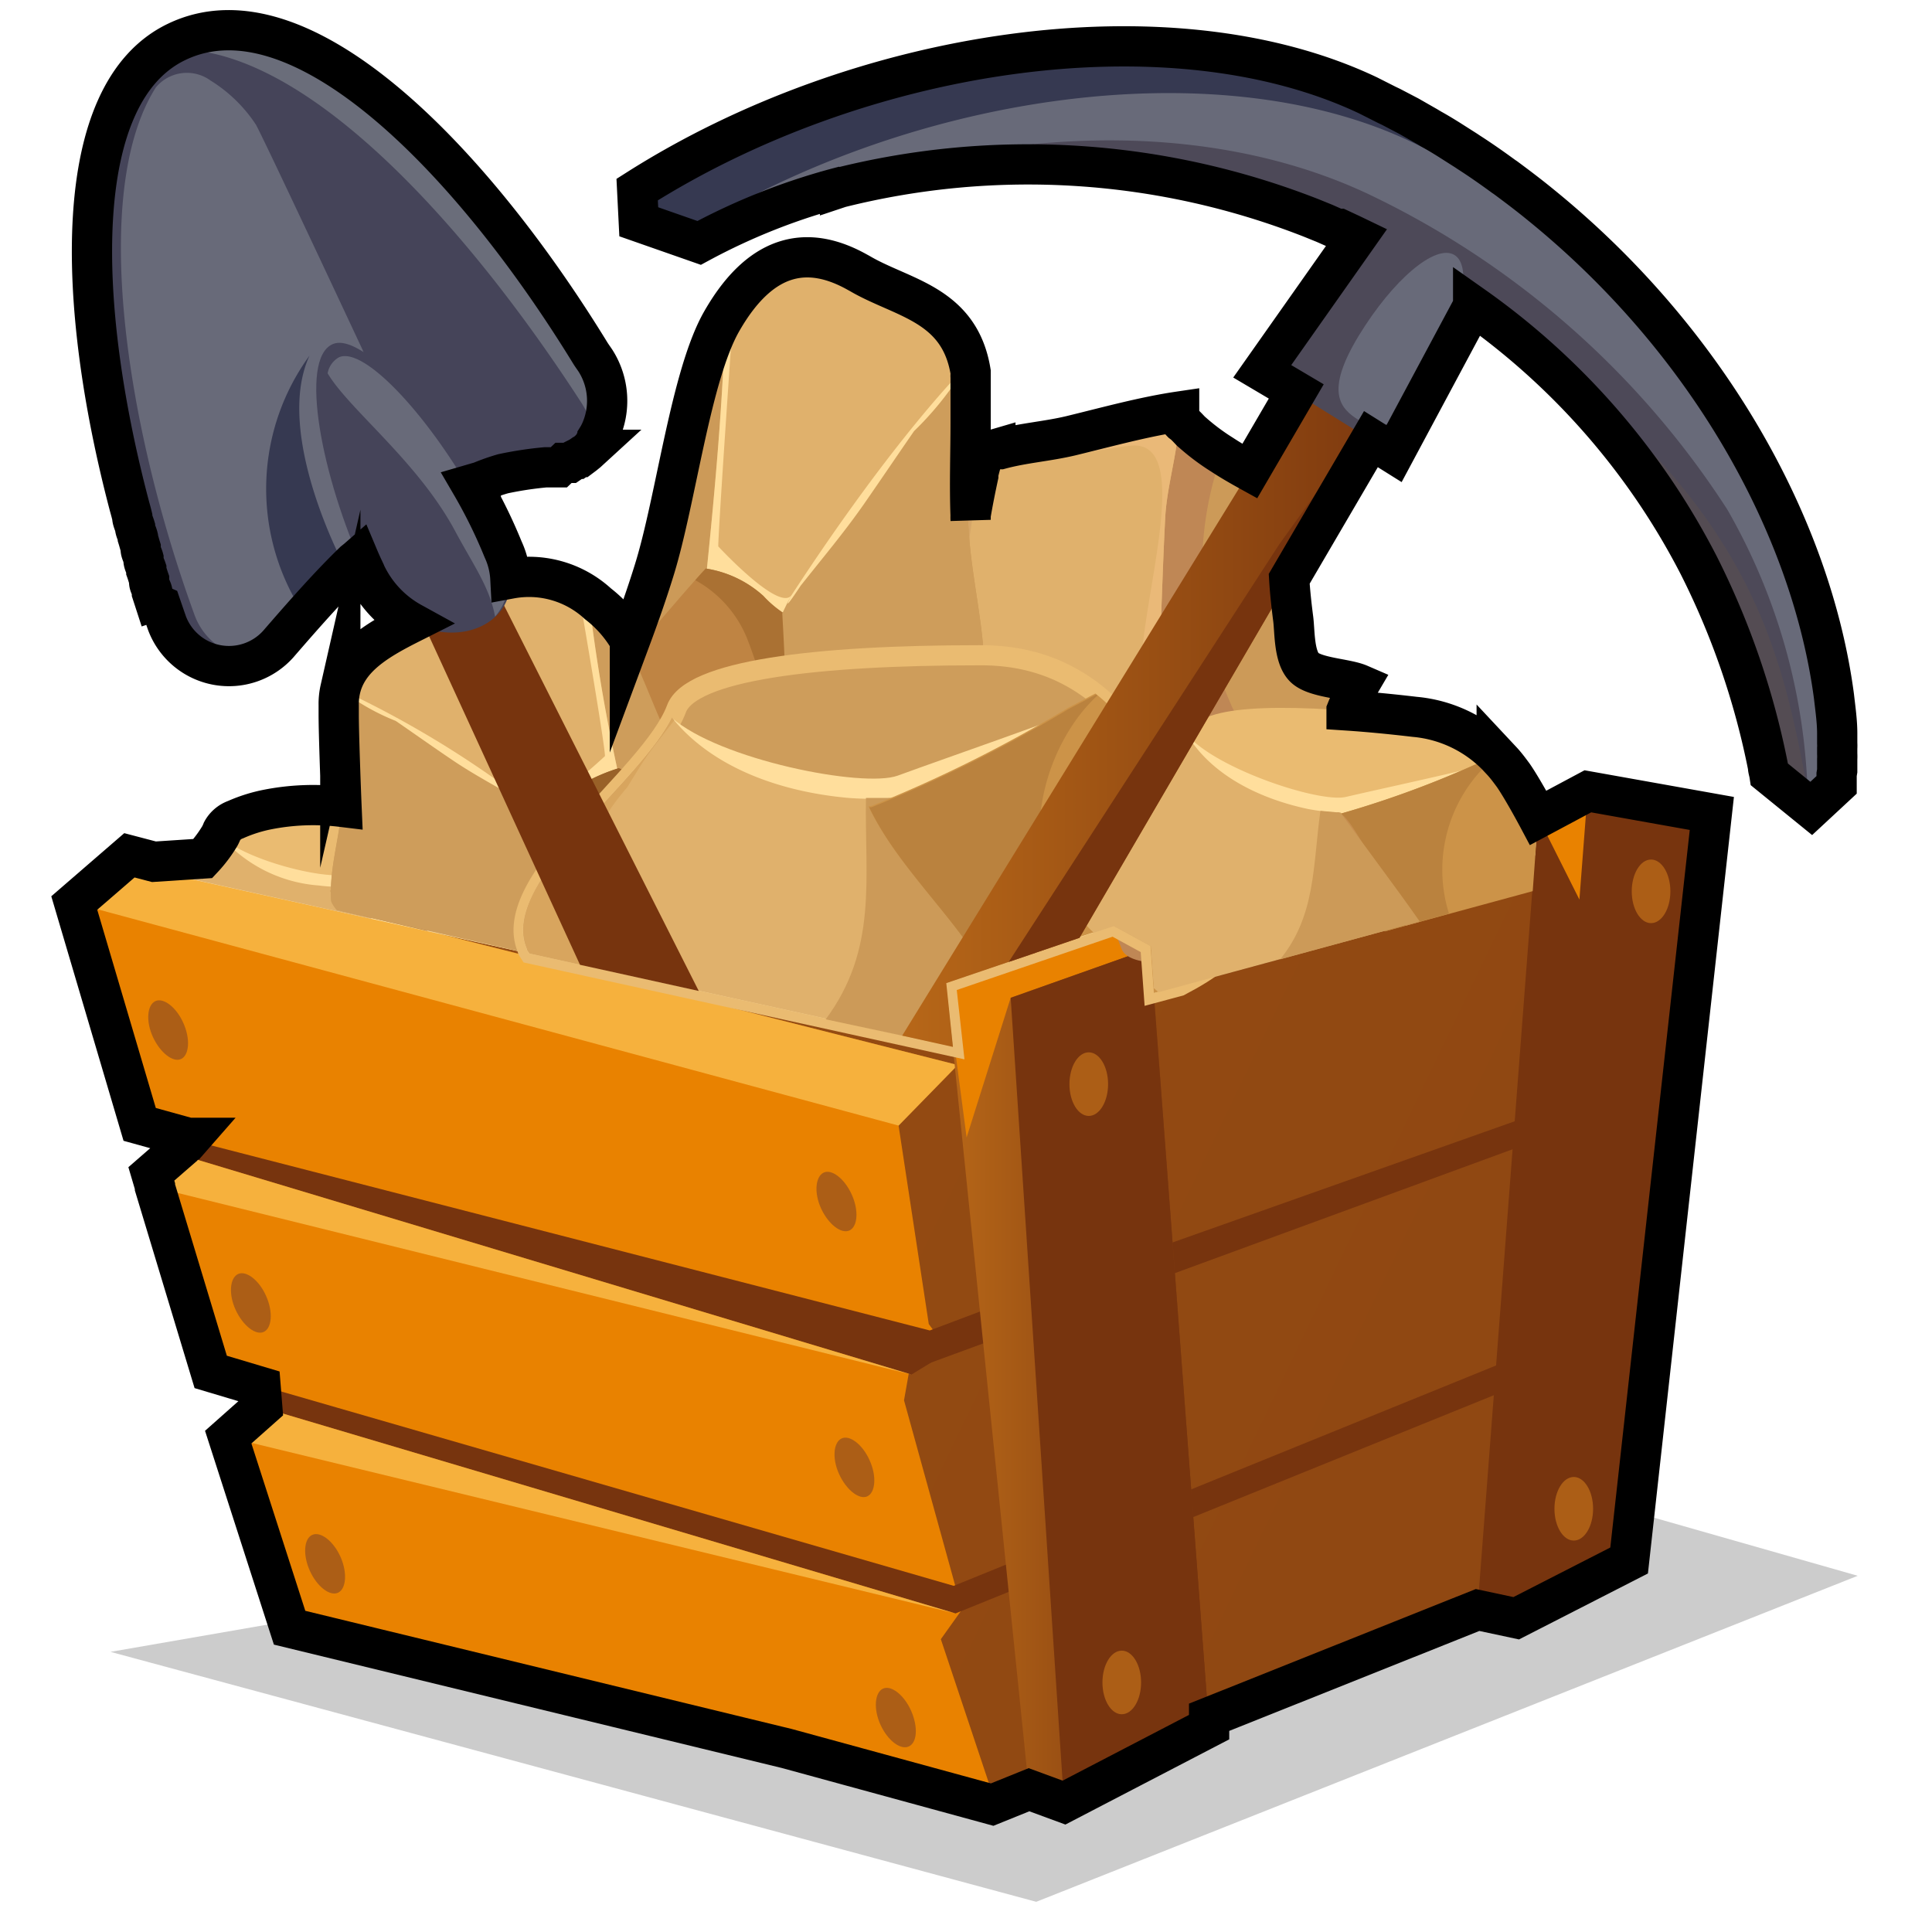 <svg xmlns="http://www.w3.org/2000/svg" xmlns:xlink="http://www.w3.org/1999/xlink" viewBox="0 0 96 96"><defs><style>.cls-1{isolation:isolate;}.cls-2{opacity:0.2;}.cls-3{fill:url(#linear-gradient);}.cls-4{fill:url(#linear-gradient-2);}.cls-5{fill:#77340e;}.cls-6{fill:#e98200;}.cls-7{fill:#ffd066;opacity:0.6;}.cls-8{fill:url(#linear-gradient-3);}.cls-9{fill:#ac5e16;}.cls-10{fill:#cc9a58;}.cls-11{fill:#bf8755;}.cls-12{fill:#e0b16c;}.cls-13{fill:#d6a667;}.cls-14{fill:#eab978;}.cls-15{fill:#ffde9c;}.cls-16{fill:#bf8443;}.cls-17{fill:#aa7133;}.cls-18,.cls-23{fill:#ce9d5b;}.cls-19{fill:#eabb71;}.cls-20{fill:#ba823e;}.cls-21{fill:#a36a31;}.cls-22{fill:#996128;}.cls-23{stroke:#eabb71;}.cls-23,.cls-34{stroke-miterlimit:10;}.cls-24,.cls-26{fill:#cc9348;}.cls-24{opacity:0.39;}.cls-25{fill:#c68d4f;}.cls-27{fill:#6a6d7a;}.cls-28{fill:#454459;}.cls-29{fill:#686a79;}.cls-30{fill:#363951;}.cls-31{fill:url(#linear-gradient-4);}.cls-32{fill:#4d4958;}.cls-33{fill:#665446;opacity:0.3;mix-blend-mode:multiply;}.cls-34{fill:none;stroke:#000;stroke-width:2px;}</style><linearGradient id="linear-gradient" x1="62.18" y1="39.77" x2="72.18" y2="39.77" gradientUnits="userSpaceOnUse"><stop offset="0" stop-color="#b76718"/><stop offset="1" stop-color="#77340e"/></linearGradient><linearGradient id="linear-gradient-2" x1="-303.25" y1="-107.46" x2="310.06" y2="187.46" xlink:href="#linear-gradient"/><linearGradient id="linear-gradient-3" x1="47.02" y1="67.8" x2="60.08" y2="67.8" xlink:href="#linear-gradient"/><linearGradient id="linear-gradient-4" x1="44.83" y1="33.38" x2="71.42" y2="33.38" xlink:href="#linear-gradient"/></defs><title>ic_land</title><g class="cls-1"><g id="Layer_1" data-name="Layer 1"><polygon class="cls-2" points="5.49 82.08 67.69 71.28 92.31 78.3 51.49 94.5 5.49 82.08"/><polygon class="cls-3" points="62.45 41.41 62.18 37.16 70.53 37.03 72.18 37.98 70.53 42.51 62.45 41.41"/><polygon class="cls-4" points="81.63 53.42 82.82 43.74 81.08 43 81.08 42.91 48.21 40.18 6.02 42.91 16.43 80.72 49.3 89.67 78.33 77.98 79.44 77.61 80.99 66.29 79.3 65.69 80.9 63.92 81.72 54.7 80.22 53.96 81.63 53.42"/><polygon class="cls-5" points="6.02 42.91 47.48 52.05 81.08 42.91 48.21 40.18 6.02 42.91"/><polygon class="cls-6" points="14.41 80.89 49.4 89.39 46.75 81.45 48.12 79.53 13.73 69.32 11.36 71.42 14.41 80.89"/><polygon class="cls-6" points="10.49 68.17 47.57 79.17 44.92 69.58 45.65 65.47 10.03 56.2 7.52 58.33 10.49 68.17"/><polygon class="cls-6" points="6.94 55.86 47.09 67.07 46.15 65.79 44.65 55.93 47.59 52.92 6.43 42.5 3.69 44.87 6.94 55.86"/><polygon class="cls-5" points="9.31 56.61 46.2 66.11 53.23 63.46 45.29 68.3 8.85 57.34 9.31 56.61"/><polygon class="cls-5" points="13.05 69.94 12.96 68.85 47.39 78.8 79.53 65.74 80.81 66.66 47.48 80.17 13.05 69.94"/><polygon class="cls-7" points="3.69 44.87 44.65 55.93 47.59 52.92 6.43 42.5 3.69 44.87"/><polygon class="cls-7" points="45.29 68.3 7.67 58.99 8.85 57.34 45.29 68.3"/><polygon class="cls-7" points="11.36 71.42 47.48 80.17 13.05 69.94 11.36 71.42"/><polygon class="cls-5" points="81.72 54.7 45.38 68.03 51.59 64.1 80.22 53.96 81.72 54.7"/><polygon class="cls-8" points="47.02 48.85 51.13 88.94 52.87 89.58 60.08 85.83 57.16 47.03 55.33 46.02 47.02 48.85"/><polygon class="cls-6" points="50.22 49.58 48.03 56.52 47.02 48.85 55.33 46.02 57.16 47.12 50.22 49.58"/><polygon class="cls-5" points="50.22 49.58 52.87 89.58 60.08 85.83 57.16 47.12 50.22 49.58"/><polygon class="cls-5" points="76.42 40.59 73.41 80.03 75.33 80.44 80.94 77.57 85.05 40.45 78.89 39.35 76.42 40.59"/><polygon class="cls-6" points="76.42 40.59 78.48 44.7 78.89 39.35 76.42 40.59"/><ellipse class="cls-9" cx="54.1" cy="53.87" rx="0.96" ry="1.58"/><ellipse class="cls-9" cx="55.74" cy="83.6" rx="0.96" ry="1.58"/><ellipse class="cls-9" cx="82.04" cy="44.29" rx="0.96" ry="1.58"/><ellipse class="cls-9" cx="78.2" cy="74.97" rx="0.96" ry="1.58"/><path class="cls-9" d="M9.11,50.83c-.35-.79-1-1.28-1.4-1.08s-.47,1-.11,1.78,1,1.28,1.4,1.09S9.47,51.63,9.11,50.83Z"/><path class="cls-9" d="M13.22,64.39c-.35-.79-1-1.28-1.4-1.08s-.47,1-.11,1.78,1,1.28,1.4,1.09S13.58,65.19,13.22,64.39Z"/><path class="cls-9" d="M16.92,77.36c-.36-.8-1-1.28-1.41-1.09s-.47,1-.11,1.79,1,1.27,1.4,1.08S17.27,78.15,16.92,77.36Z"/><path class="cls-9" d="M45.27,85c-.36-.8-1-1.28-1.4-1.09s-.48,1-.12,1.79,1,1.27,1.41,1.08S45.63,85.82,45.27,85Z"/><path class="cls-9" d="M43.21,72.56c-.35-.79-1-1.28-1.4-1.08s-.47,1-.11,1.78,1,1.28,1.4,1.09S43.57,73.35,43.21,72.56Z"/><path class="cls-9" d="M42.32,59.35c-.36-.79-1-1.28-1.4-1.08s-.48,1-.12,1.78,1,1.28,1.41,1.09S42.68,60.14,42.32,59.35Z"/><path class="cls-10" d="M57.92,20.64h.41a.58.58,0,0,0,0-.14C58.17,20.74,58,20.59,57.92,20.64Z"/><path class="cls-10" d="M65.61,43.2c-.83-.94-.59-1.05-.27-2.43.16-.72.4-1.47.56-2.2A15.82,15.82,0,0,1,67.53,34c-.67-.29-2.22-.32-2.74-.84s-.47-1.78-.55-2.4a12.43,12.43,0,0,1,.26-6c-1.86-1.24-4.57-2.28-6-4.17h-.14c.4,1.68-.71,3.83-1.34,5.38-1,2.47-3.29,5.74-3.48,8.41a27.83,27.83,0,0,0,.39,4.08,31.37,31.37,0,0,0,.82,5.75C55.49,46.75,66.17,43.84,65.61,43.2Z"/><path class="cls-11" d="M62.72,45.58a18.33,18.33,0,0,1,.54-3.92c.25-1,.77-2.36.4-3.41s-2-2-2.49-3.24a16.8,16.8,0,0,1-.58-12.09c0-.12.09-.23.13-.34a8.83,8.83,0,0,1-2.25-1.94h-.14c.4,1.68-.71,3.83-1.34,5.38-1,2.47-3.29,5.74-3.48,8.41a27.83,27.83,0,0,0,.39,4.08,31.37,31.37,0,0,0,.82,5.75c.29.94.62,1.9,1,2.86C56.24,48.68,62.7,47.48,62.72,45.58Z"/><path class="cls-12" d="M59,36.61A7.26,7.26,0,0,1,57.64,32c.09-2.1.15-4.21.26-6.29.09-1.73.77-3.69.68-5.34-1.76.26-3.6.77-5.37,1.2-1.17.28-2.38.36-3.52.67-.83.23-.93.4-1.15,1.4-.49,2.23-.77,4.44-1.18,6.69-.6,3.25-1.45,6.45-2,9.72a32.2,32.2,0,0,1-.8,3.51c-.63,2.22,15.35.71,16-2.18A4.39,4.39,0,0,0,60.72,39,14.27,14.27,0,0,0,59,36.61Z"/><path class="cls-13" d="M46,41.71c.19-1.48.54-3,.78-4.69.69-4.73,1.2-9.49,2-14.21a3.73,3.73,0,0,0-.26.86c-.49,2.23-.77,4.44-1.18,6.69-.6,3.25-1.45,6.45-2,9.72S45.7,44.17,46,41.71Z"/><path class="cls-14" d="M59,36.61A7.26,7.26,0,0,1,57.64,32c.09-2.1.15-4.21.26-6.29.09-1.73.77-3.69.68-5.34-1.76.26-3.6.77-5.37,1.2-1.17.28-2.38.36-3.52.67-.79.22-.92.4-1.12,1.27.8-.19,6.83-1.32,7.69-1.37,3.24-.2.15,8.47.46,11.76.39,4.1,2.16,3.26,2.21,7.5a39.65,39.65,0,0,1-.29,5.12c-.28,2.33,1.1.62,1.26-1a40.63,40.63,0,0,1,.6-4.17A4.39,4.39,0,0,0,60.72,39,14.27,14.27,0,0,0,59,36.61Z"/><path class="cls-10" d="M48.06,19.4c-.13-4.3-3.31-4.5-5.6-5.84s-4.73-1.34-6.85,2.36c-1.55,2.69-2.28,8.9-3.36,12.37C31,32.2,29.58,35.43,28.06,39.12c1.3,1.61,4,1.88,5.7,2.82s3.27,2.91,5.15,2.11,4-3,5.7-4.87c1.14-1.25,3.88-3.52,4.32-5.46,0-2.52-.62-4.78-.79-7.25S48.13,21.73,48.06,19.4Z"/><path class="cls-12" d="M42.46,13.56c-2.1-1.22-4.39-1.29-6.41,1.69-.12,5.54-.73,11.17-1.32,16.84,1.17.21,2.34.4,3.51.64,2.94.61,3.86-2.25,6-5.67a50.12,50.12,0,0,1,3.81-5.28c0-.79,0-1.58,0-2.38C47.93,15.1,44.75,14.9,42.46,13.56Z"/><path class="cls-15" d="M47.94,18.27s-3.41,3.34-8.6,11.29c-.59.9-3.65-2.41-3.65-2.41,0-.88.81-12.49.81-12.49-.15.18-.3.38-.45.59-.12,5.54-.73,11.17-1.32,16.84,1.17.21,2.34.4,3.51.64,2.94.61,3.86-2.25,6-5.67a50.12,50.12,0,0,1,3.81-5.28c0-.79,0-1.58,0-2.38A7.53,7.53,0,0,0,47.94,18.27Z"/><path class="cls-16" d="M37.93,29.61a5.52,5.52,0,0,0-2.86-1.36c-1.5,1.6-3,3.6-4.61,5-.76,1.92-1.57,3.81-2.4,5.84,1.3,1.61,4,1.88,5.7,2.82s3.27,2.91,5.15,2.11a7.46,7.46,0,0,0,1-.58c-.11-4.19.14-8.26.1-12.38A5.5,5.5,0,0,1,37.93,29.61Z"/><path class="cls-17" d="M37.93,29.61a5.52,5.52,0,0,0-2.86-1.36c-.17.18-.35.38-.52.58a5.76,5.76,0,0,1,2.64,3.07c.23.6.43,1.2.61,1.81A11.59,11.59,0,0,1,38.51,37a19.77,19.77,0,0,1,.23,3c0,1.34-.08,2.71-.2,4.08a2.26,2.26,0,0,0,.37-.11,7.46,7.46,0,0,0,1-.58c-.11-4.19.14-8.26.1-12.38A5.5,5.5,0,0,1,37.93,29.61Z"/><path class="cls-18" d="M48.06,19.4a6.16,6.16,0,0,0-.13-1.12,15.88,15.88,0,0,1-2.51,3.14c-.83,1.2-1.66,2.43-2.5,3.64-1,1.43-2.09,2.72-3.14,4.05-.66,1-.81,1.14-.44.45-.17.29-.32.61-.47.92a120.72,120.72,0,0,1,.05,13.57c1.91-.82,4-3,5.69-4.87,1.14-1.25,3.88-3.52,4.32-5.46,0-2.52-.62-4.78-.79-7.25S48.13,21.73,48.06,19.4Z"/><path class="cls-19" d="M11.05,41.29a9.13,9.13,0,0,1-1.88,2.32l17.1,3.77C25,44,23.74,40.27,19.68,40.12,15.08,40,11.51,40.21,11.05,41.29Z"/><path class="cls-15" d="M10.93,41.53a11.35,11.35,0,0,1-1.77,2.08l17.11,3.77c-.81-2.13-1.61-4.4-3.11-5.83-1.57.56-4.35,1.39-5.91,1.88C16.26,43.75,12.21,42.77,10.93,41.53Z"/><path class="cls-12" d="M18.47,45.66c-.46-.53-.92-1.06-1.37-1.6A7.51,7.51,0,0,1,15.85,44a7.14,7.14,0,0,1-4.92-2.49,11.05,11.05,0,0,1-1.77,2.09Z"/><path class="cls-20" d="M22.34,42.1l.21-.26-.64,0a36.55,36.55,0,0,1-5.43,2.42h-.07a8.87,8.87,0,0,0,.53,1l4.29,1A5.72,5.72,0,0,1,22.34,42.1Z"/><path class="cls-18" d="M32.64,47.1c1.72-1,4.55-1.76,5.86-3.13a56,56,0,0,1-4.8-6.38c-1.27-2.1-2.27-6.12-4-7.59-2.36-2-4.94-1.48-7.25-.1S16.8,32.11,16.83,35c0,1.57.25,3.12.18,4.77s-.68,3.36-.55,5a1.71,1.71,0,0,0,.28.42l14,3.08C31.38,47.94,32,47.48,32.64,47.1Z"/><path class="cls-12" d="M22.46,29.9c-2.34,1.39-5.66,2.21-5.63,5.14,0,.53,0,1.06.07,1.6a31.38,31.38,0,0,1,4.18,2.73c2.4,1.83,3.48,3.55,6.53,2.51,1.21-.42,2.43-.8,3.64-1.19a88.87,88.87,0,0,1-2-11C27,28.07,24.61,28.61,22.46,29.9Z"/><path class="cls-15" d="M28.74,29.34s1.32,7.63,1.32,8.23c0,0-3.08,2.9-3.73,2.42a49.55,49.55,0,0,0-9.42-5.74,3.25,3.25,0,0,0-.08.79c0,.53,0,1.06.07,1.6a31.38,31.38,0,0,1,4.18,2.73c2.4,1.83,3.48,3.55,6.53,2.51,1.21-.42,2.43-.8,3.64-1.19a88.87,88.87,0,0,1-2-11Q29,29.48,28.74,29.34Z"/><path class="cls-21" d="M32.64,47.1c1.72-1,4.55-1.76,5.86-3.13-1-1.18-1.87-2.28-2.74-3.41-1.72-.62-3.38-1.63-5-2.39a9,9,0,0,0-2.93,1.54,7.82,7.82,0,0,1-2.13,1.45c.09,2.08.34,4.11.48,6.19l4.6,1C31.38,47.94,32,47.48,32.64,47.1Z"/><path class="cls-22" d="M27.36,46.93a10.41,10.41,0,0,1,.12-2.1,6.71,6.71,0,0,1,.62-2.39q.25-.67.57-1.35a6.28,6.28,0,0,1,2.65-2.63l-.58-.29a9,9,0,0,0-2.93,1.54,7.82,7.82,0,0,1-2.13,1.45c.09,2.08.34,4.11.48,6.19l1.26.28Z"/><path class="cls-18" d="M26.86,40.5a4.23,4.23,0,0,0-.53-.51c.41.38.26.31-.47-.21-1.15-.68-2.34-1.3-3.45-2.06-.92-.62-1.83-1.27-2.75-1.9a11.08,11.08,0,0,1-2.74-1.57,3.24,3.24,0,0,0-.09.79c0,1.57.25,3.12.18,4.77s-.68,3.36-.55,5a1.71,1.71,0,0,0,.28.42L27,47.54C26.83,45.3,26.88,43,26.86,40.5Z"/><path class="cls-23" d="M61.43,46.46c-2.81-6.18-5-14-12.82-13.9-8.07,0-14.31.75-15,2.67-1.28,3.4-8.86,8.49-7.41,11.91,0,.08.08.16.13.24L47.35,52,47,48.85,55.33,46l1.83,1,.17,2.34,1.3-.35C60.18,48.18,61.37,47.32,61.43,46.46Z"/><path class="cls-15" d="M61.43,46.46c-1.87-4.11-3.46-8.9-6.61-11.65-2.7,1.1-7.53,2.75-10.21,3.73-1.73.63-8.9-.8-11.23-2.88-1.71,3.4-8.6,8.21-7.21,11.48,0,.08.08.16.13.24L47.35,52,47,48.85,55.33,46l1.83,1,.17,2.34,1.3-.35C60.18,48.18,61.37,47.32,61.43,46.46Z"/><path class="cls-12" d="M44.38,39.65a14.67,14.67,0,0,1-2.2,0c-3.3-.29-6.75-1.45-8.8-4-1.69,3.4-8.61,8.21-7.21,11.49,0,.08.08.16.13.24L47.35,52,47,48.85l4.46-1.52C49.17,44.7,46.73,42.22,44.38,39.65Z"/><path class="cls-24" d="M30.87,39.48c.11-.14.19-.24.29-.35l.55-.89c.25-.4.51-.79.8-1.17l1-1.29-.12-.13c-1.69,3.4-8.61,8.21-7.21,11.49,0,.08.08.16.13.24l3.75.83A7.7,7.7,0,0,1,30.87,39.48Z"/><path class="cls-25" d="M52.57,48.6Z"/><path class="cls-25" d="M46.26,41.66c-.44-.46-1.5-2-2.11-2,.08.1,4.4,4.56,6.1,8.1l1.23-.42c-1-1.11-2-2.19-3-3.26Z"/><path class="cls-10" d="M44.38,39.65q-.68,0-1.35,0c-.07,4,.6,7.49-2,11L47.35,52,47,48.85l4.46-1.52C49.17,44.7,46.73,42.22,44.38,39.65Z"/><path class="cls-26" d="M61.43,46.46c-1.94-4.26-3.57-9.26-7-12l-1.39.73a67.91,67.91,0,0,1-9.77,4.87l-.12,0c1.18,2.49,3.43,4.7,5,6.94l.77,1.12L55.33,46l1.83,1,.17,2.34,1.3-.35C60.18,48.18,61.37,47.32,61.43,46.46Z"/><path class="cls-20" d="M52.51,45.62a10,10,0,0,1,.91-9.78,8.1,8.1,0,0,1,1.11-1.28l-.06-.05-1.39.73a67.91,67.91,0,0,1-9.77,4.87l-.12,0c1.18,2.49,3.43,4.7,5,6.94l.77,1.12,4.15-1.41A12.57,12.57,0,0,1,52.51,45.62Z"/><path class="cls-19" d="M70.28,35.63c-5.83-.67-10.39-.71-11.08.61-1.22,2.35-7.14,5.37-6.38,7.95.47,1.66,24.35-1.59,23.53-3.5C75.23,38.09,73.55,36,70.28,35.63Z"/><path class="cls-15" d="M66.87,39.6c-1.3.3-6.35-1.36-7.86-3.06a10.39,10.39,0,0,1-1.71,1.82c-2.13,1.89,6.79,4.74,6.79,4.74,1.3.46,12.89-1.27,11.78-3.38a9.25,9.25,0,0,0-1.3-1.92C72.53,38.36,68.89,39.13,66.87,39.6Z"/><polygon class="cls-5" points="23.72 27.46 19.58 27.82 28.82 47.94 34.72 49.24 23.72 27.46"/><path class="cls-27" d="M8.25,31A3.29,3.29,0,0,0,13.83,32c5.38-6.22,8-8.31,13.29-8.81a3.57,3.57,0,0,0,2.91-2,3.71,3.71,0,0,0-.24-3.58C23.71,8.25,15-.92,8.78,2.08S4.12,19.57,8.25,31Z"/><path class="cls-28" d="M8.06,2.5C2.57,6.27,4.28,20,8.25,31A3.29,3.29,0,0,0,13.83,32c5.38-6.22,8-8.31,13.29-8.81A3.54,3.54,0,0,0,29.52,22a3.93,3.93,0,0,0-.64-2C22.92,10.79,14.62,1.76,8.06,2.5Z"/><path class="cls-29" d="M10.46,4a2,2,0,0,0-2.72.35C4.48,9.5,6.22,21.09,9.66,30.54a3.25,3.25,0,0,0,2.45,2.1,3.37,3.37,0,0,0,1,0,3.54,3.54,0,0,0,.73-.62c2.82-3.27,4.86-5.37,7-6.7-.88-2.94-2-5.79-2.83-7.95,0,0-4.82-10.31-5.29-11.17A7.29,7.29,0,0,0,10.46,4Z"/><path class="cls-28" d="M18.08,28.3c2.28,5,8.8,3.53,7-1-2.11-5.22-6.85-10.94-8.55-10.2S16,23.74,18.08,28.3Z"/><path class="cls-29" d="M22.6,26.36c.92,1.72,1.73,2.81,2,4.28a2.74,2.74,0,0,0,.32-3.12c-2-4.95-6.51-10.44-8.07-9.77a1.14,1.14,0,0,0-.57.8C17.35,20.35,20.74,22.91,22.6,26.36Z"/><path class="cls-30" d="M15.38,17.67a11.25,11.25,0,0,0-.49,12.51l2.2-2.1S13.59,21.55,15.38,17.67Z"/><path class="cls-12" d="M70.54,45.78c-1.28-1.83-2.63-3.59-3.93-5.4A10.75,10.75,0,0,1,65,40.2c-2.36-.5-4.75-1.64-6-3.67-1.52,2.31-6.93,5.18-6.2,7.66a6.74,6.74,0,0,0,1.55,2.16l1-.33,1.83,1,.15,2.08.24.2Z"/><polygon class="cls-31" points="71.42 16.14 71.4 16.08 67.43 14.74 44.83 51.46 47.35 52.02 47.02 48.85 53.64 46.6 71.42 16.14"/><polygon class="cls-5" points="71.42 16.14 71.42 16.13 63.57 27.04 50.12 47.8 53.64 46.6 71.42 16.14"/><path class="cls-29" d="M34.72,12.07C45.33,6.31,58.34,7.5,67.2,11.73A36.25,36.25,0,0,1,87.92,38.52L90,40.17,91.26,39c.67-12.14-8.38-27.2-23.33-34.31C58.09.05,42.69,2.41,31.66,9.42l.08,1.6Z"/><path class="cls-30" d="M31.74,11l2.13.75c11-7,26.43-9.38,36.26-4.7A43.11,43.11,0,0,1,82,15.38a43.67,43.67,0,0,0-14-10.66C58.09.05,42.69,2.41,31.66,9.42Z"/><polygon class="cls-32" points="62.77 18.53 69.25 22.56 73.69 14.26 68.03 11.06 62.77 18.53"/><path class="cls-32" d="M85.83,25.32A43.43,43.43,0,0,0,68.07,9.68c-7.42-3.53-17.24-3.56-26.35-.36A38.44,38.44,0,0,1,67.2,11.73c12,5.71,18.73,15,21.08,26.56l1.55,1.46A30.09,30.09,0,0,0,85.83,25.32Z"/><path class="cls-29" d="M67.51,16.69c-1.69,2.79-.92,3.61,0,4.18s1.69.68,3.39-2.11,2.31-5.52,1.37-6.09S69.21,13.9,67.51,16.69Z"/><path class="cls-33" d="M74.62,16.2c8.69,6.58,12.21,16.18,13.3,22.32L90,40.17h0C88.63,33.3,87.83,25.32,74.62,16.2Z"/><path class="cls-26" d="M76.41,40.83a10.34,10.34,0,0,0-2.06-3.28L73.28,38a49.77,49.77,0,0,1-7.49,2.66l-.08,0c.63,1.89,2.06,3.69,3,5.44l.1.18,7.35-2Z"/><path class="cls-20" d="M73.47,38.42a5.89,5.89,0,0,1,.91-.83l0,0L73.28,38a49.77,49.77,0,0,1-7.49,2.66l-.08,0c.63,1.89,2.06,3.69,3,5.44l.1.18L72,45.4A7.29,7.29,0,0,1,73.47,38.42Z"/><path class="cls-25" d="M67.79,42c-.28-.37-.9-1.61-1.35-1.64A32.76,32.76,0,0,1,69.84,46l.69-.19c-.43-.62-.88-1.24-1.33-1.85S68.26,42.64,67.79,42Z"/><path class="cls-10" d="M70.54,45.78c-1.28-1.83-2.63-3.59-3.93-5.4l-1-.09c-.38,2.76-.23,5.2-2,7.38Z"/><path class="cls-34" d="M91.29,38.3c0-.11,0-.21,0-.32v-.25a2.72,2.72,0,0,0,0-.28v-.27a2,2,0,0,0,0-.25c0-.1,0-.2,0-.3s0-.12,0-.18c0-.61-.09-1.22-.16-1.84v0C90,26.07,84.78,16.83,76.51,10.14l0,0c-.55-.45-1.12-.88-1.7-1.31l-.09-.06c-.56-.41-1.13-.81-1.72-1.19l-.15-.1-.88-.56h0c-.29-.18-.57-.35-.86-.51l-.2-.12L70,5.77l0,0-.88-.46-.23-.11-.91-.46C58.09.05,42.69,2.41,31.66,9.42l.08,1.6,3,1.05a31.55,31.55,0,0,1,7.21-2.82l-.21.07a38.51,38.51,0,0,1,23.44,1.52h0l.64.26,0,0,.61.27.12,0,.6.28.27.13-4.7,6.67,1.69,1L62.1,23.41c-.47-.26-.94-.53-1.38-.82h0a11,11,0,0,1-1.47-1.1l-.07-.06L59,21.24l-.15-.15L58.73,21a1.15,1.15,0,0,1-.14-.17c0-.13,0-.25,0-.38-1.76.26-3.6.77-5.37,1.2-1.17.28-2.38.36-3.52.67l-.14,0-.1,0h0a1.15,1.15,0,0,0-.48.28,1.52,1.52,0,0,0-.14.18,2,2,0,0,0-.13.35l-.1.38,0,.13c-.14.65-.27,1.3-.38,1.95a2,2,0,0,0,0,.24s0-.11,0-.18c-.06-1.57,0-3.12,0-4.66v-.63c0-.06,0-.13,0-.2,0-.26,0-.52,0-.79,0-.12,0-.25,0-.37V19c0-.09,0-.17,0-.26a.59.59,0,0,1,0-.13s0-.08,0-.13c-.55-3.39-3.4-3.65-5.51-4.89l-.2-.11c-2.2-1.2-4.59-1.12-6.65,2.47-1.55,2.69-2.28,8.9-3.36,12.37-.38,1.23-.79,2.38-1.21,3.51A6.19,6.19,0,0,0,29.71,30a5.06,5.06,0,0,0-4.35-1.25A3.93,3.93,0,0,0,25,27.3a25.39,25.39,0,0,0-1.59-3.23l.48-.14A9.9,9.9,0,0,1,25,23.54a18,18,0,0,1,2.11-.32l.21,0h.06l.15,0,.07,0,.17,0h0L28,23l.07,0L28.2,23h.11l.22-.15.1-.05.05,0,.13-.09.05,0,.16-.12h0l.16-.13,0,0,.12-.11,0,0a1.07,1.07,0,0,0,.14-.16h0s0,0,0,0l0,0c.05-.05.09-.11.14-.17l0-.06a1.63,1.63,0,0,1,.11-.17l0-.06c.05-.08.09-.16.13-.24a3.71,3.71,0,0,0-.24-3.58c-.08-.12-.17-.24-.25-.37C23.48,8,14.94-.88,8.78,2.08c-5.31,2.54-5,13-2.35,23.06h0c.05.18.1.36.14.53v0c0,.17.09.34.14.51v0c0,.16.1.33.14.49l0,.06c.05.16.09.32.14.48l0,.07c0,.15.1.31.14.46l0,.08c0,.15.09.3.14.45l0,.1c.05.14.09.29.14.43l0,.11c0,.14.09.28.14.42s0,.09,0,.13l.13.4A.87.87,0,0,0,8,30.1l.12.35.18.52A3.29,3.29,0,0,0,13.83,32c1.41-1.63,2.63-3,3.76-4.09l.15-.12v0l.08-.07h0c.08.19.17.39.26.58a5.41,5.41,0,0,0,2.38,2.64c-1.63.82-3.18,1.69-3.55,3.31h0a3.25,3.25,0,0,0-.08.79c0,.16,0,.32,0,.48,0,.92.1,3.64.14,4.57a11.71,11.71,0,0,0-3.65.13,7.48,7.48,0,0,0-1.62.51,1.22,1.22,0,0,0-.66.56,2.56,2.56,0,0,1-.11.24h0a6.54,6.54,0,0,1-.85,1.13l-2.43.16L6.43,42.5,3.69,44.87l3.25,11,2.42.67.14,0-.07.08-.12,0L9.05,57,7.52,58.33l.18.61,0,.06,2.77,9.17,2.48.74.08,1-1.69,1.5,3.05,9.47,24.7,6L49.3,89.67l1.83-.74h0l1.74.64,7.21-3.75,0-.49L73.42,80V80l1.92.41,5.61-2.87,4.11-37.12-6.16-1.1-2.47,1.32s-.76-1.43-1.24-2.12h0c-.17-.23-.34-.46-.53-.67v0l-.29-.31h0a6.54,6.54,0,0,0-4.07-1.92c-1.19-.14-2.33-.25-3.39-.32a9.82,9.82,0,0,1,.64-1.3c-.67-.29-2.22-.32-2.74-.84s-.47-1.78-.55-2.4-.16-1.32-.2-2l4.06-6.94,1.15.72,3.93-7.34A35.79,35.79,0,0,1,84.41,28.09a39,39,0,0,1,3.44,10c0,.13.05.26.07.39L90,40.17,91.26,39l0-.52Z"/></g></g></svg>